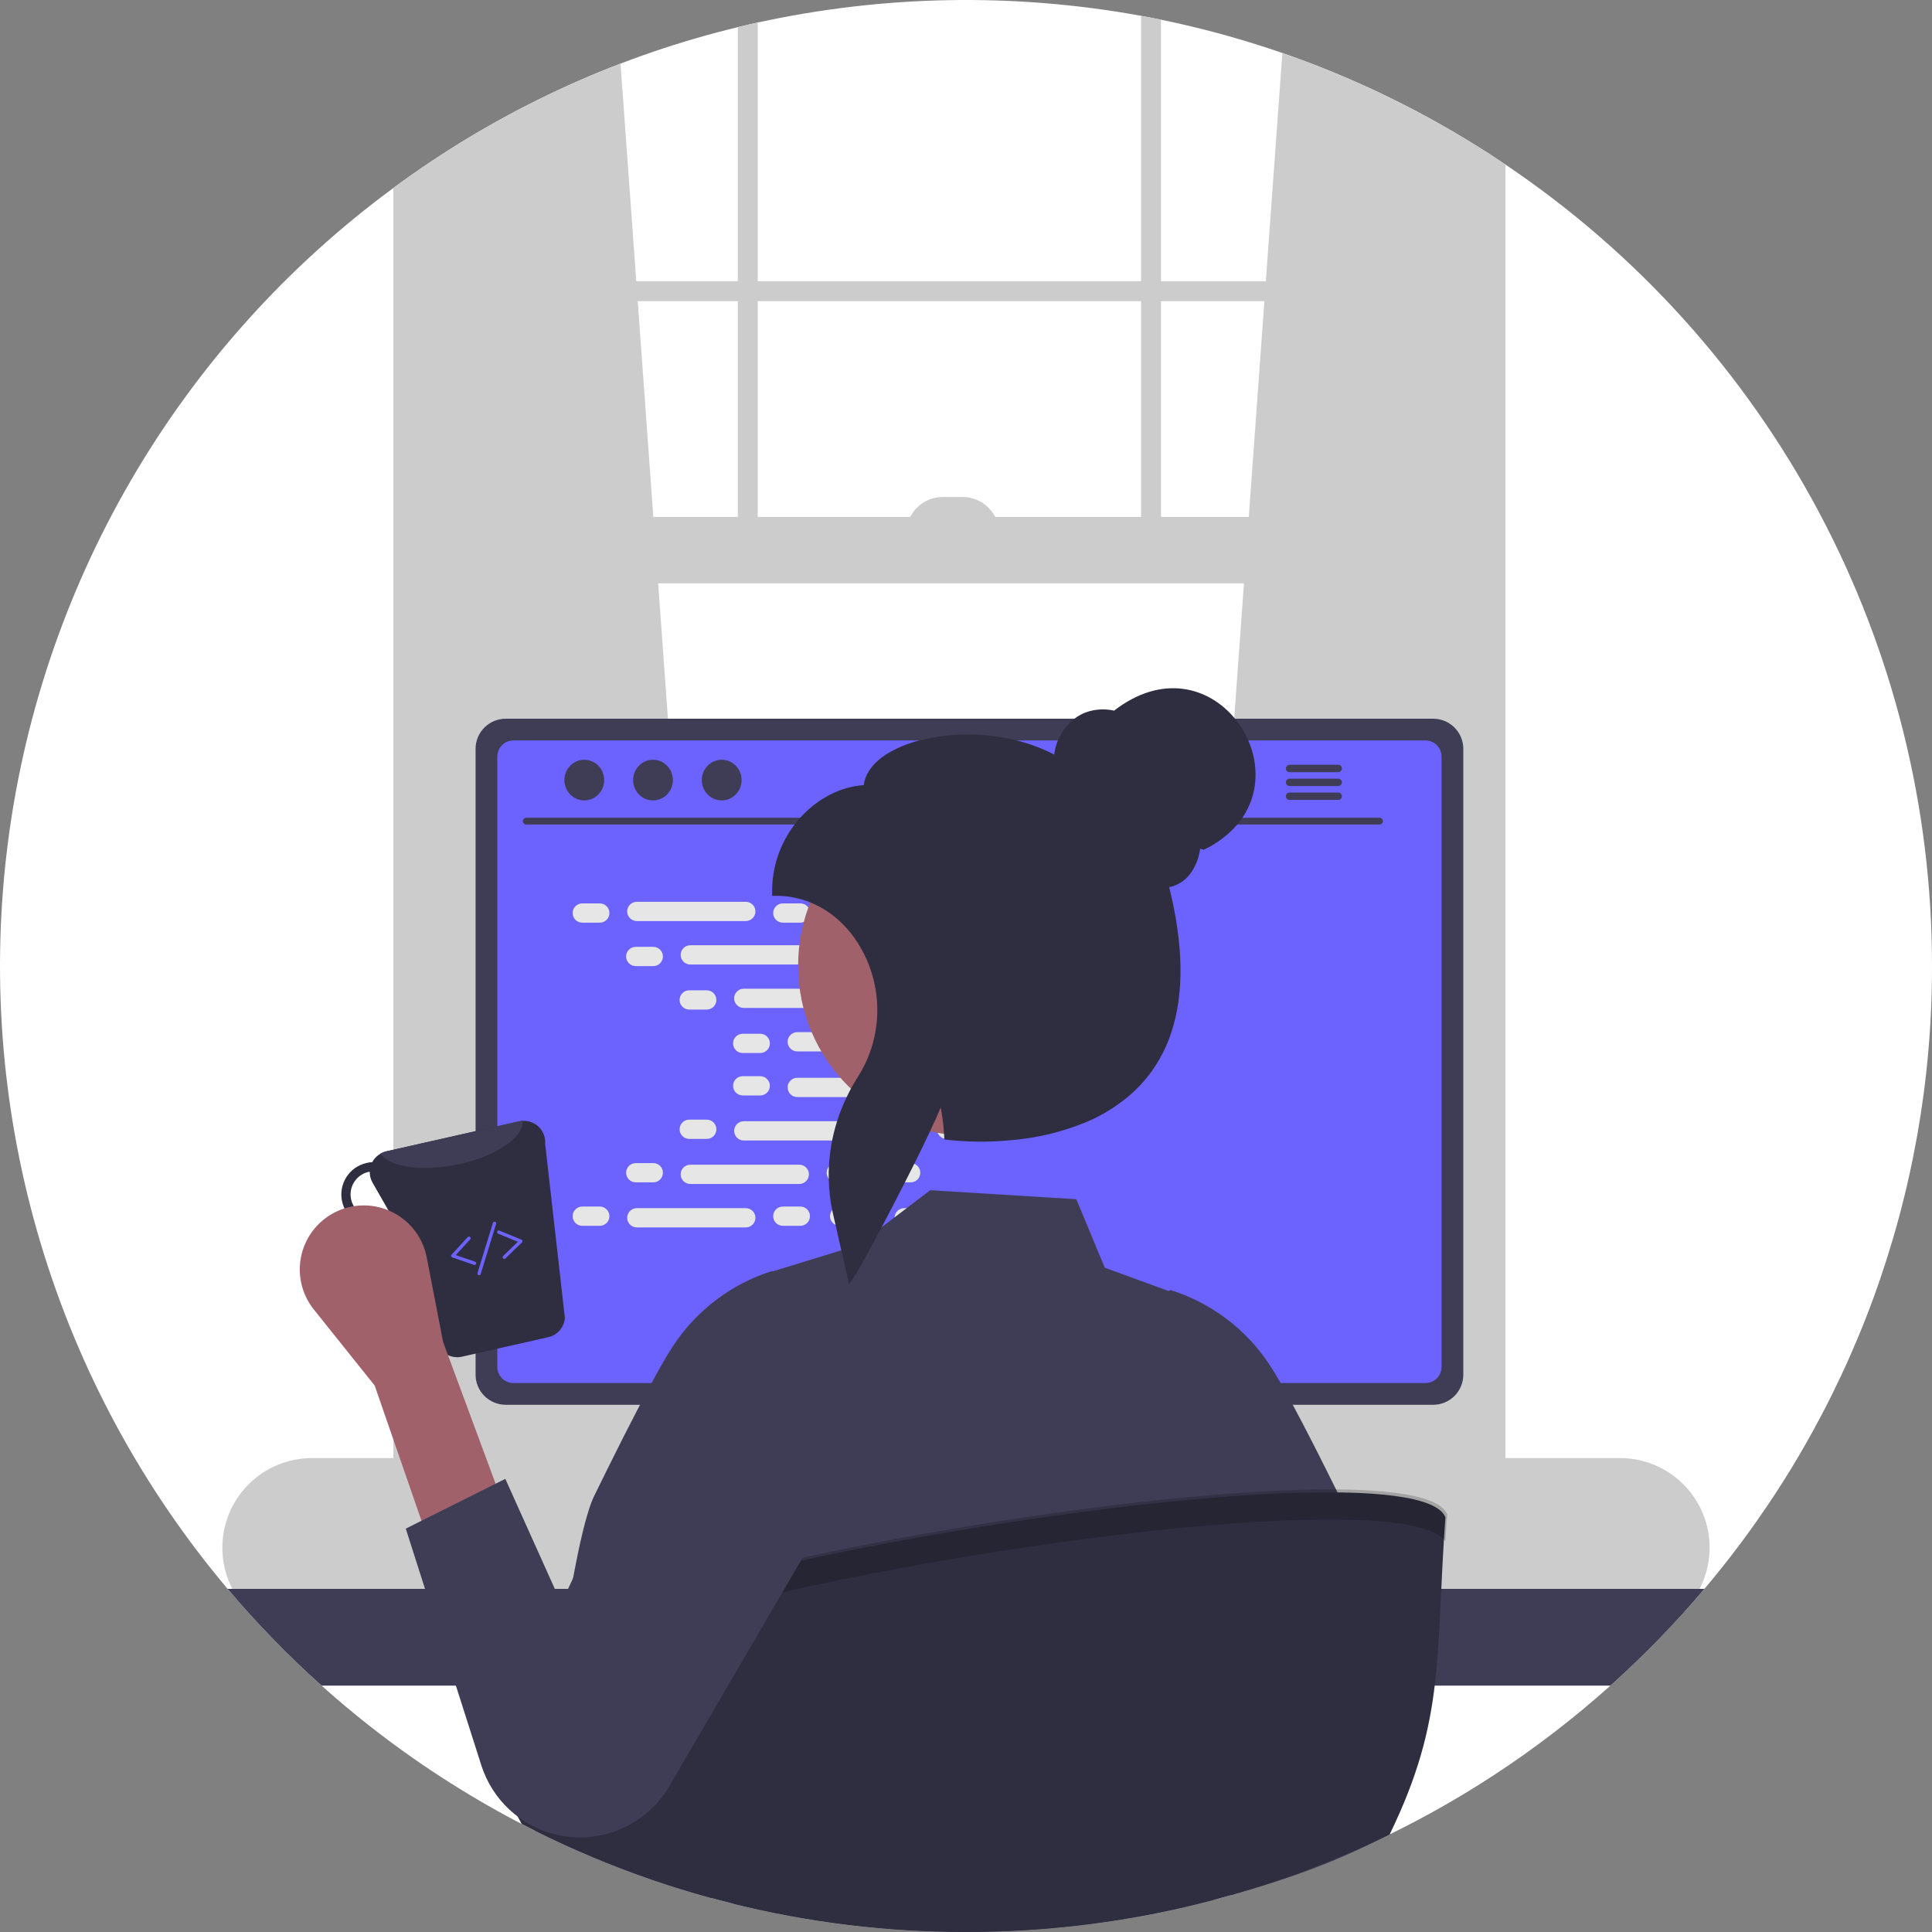 <svg width="363" height="363" viewBox="0 0 363 363" fill="none" xmlns="http://www.w3.org/2000/svg">
<rect x="0" y="0" width="363" height="363" fill="#808080" stroke="none"/>
<g clip-path="url(#clip0_11_164)">
<path d="M363 181.5C363.063 224.344 347.908 265.817 320.238 298.527C319.233 299.72 318.209 300.894 317.167 302.062C304.898 315.86 290.607 327.716 274.781 337.226C271.151 339.405 267.441 341.459 263.652 343.387C263.269 343.581 262.88 343.776 262.497 343.964C262.038 344.197 261.574 344.423 261.109 344.649C251.52 349.342 241.533 353.171 231.265 356.092C230.197 356.393 229.128 356.686 228.056 356.971C214.548 360.545 200.673 362.545 186.706 362.931C185.978 362.95 185.262 362.962 184.571 362.975C184.326 362.981 184.088 362.987 183.849 362.987C183.064 362.994 182.285 363 181.5 363C166.782 363.011 152.116 361.233 137.827 357.706C136.395 357.354 134.969 356.983 133.55 356.594C126.074 354.553 118.738 352.029 111.588 349.039C107.82 347.469 104.119 345.775 100.484 343.958C99.662 343.544 98.839 343.129 98.029 342.702C97.683 342.533 97.344 342.35 97.005 342.175C77.636 331.951 60.266 318.323 45.727 301.943C44.722 300.819 43.736 299.676 42.762 298.527C26.743 279.533 14.794 257.454 7.654 233.655C0.515 209.856 -1.662 184.844 1.258 160.17C4.177 135.495 12.132 111.683 24.628 90.207C37.124 68.732 53.897 50.05 73.906 35.32C74.936 34.56 75.972 33.807 77.021 33.072C77.229 32.928 77.436 32.783 77.643 32.639C96.072 19.73 116.756 10.389 138.625 5.1C139.868 4.792 141.112 4.503 142.368 4.233C166.055 -0.949 190.535 -1.378 214.39 2.971C215.64 3.203 216.889 3.442 218.133 3.699C239.806 8.145 260.478 16.539 279.114 28.462C279.529 28.726 279.943 28.99 280.358 29.266C281.193 29.806 282.028 30.359 282.851 30.918C307.539 47.516 327.764 69.933 341.742 96.194C355.719 122.455 363.02 151.751 363 181.5Z" fill="white"/>
<path d="M135.654 275.396L77.643 280.546L77.021 280.603V33.072C77.228 32.928 77.436 32.783 77.643 32.639C89.733 24.182 102.811 17.235 116.587 11.951L119.551 52.836L119.821 56.579L122.754 97.124L123.659 109.597L135.547 273.952L135.654 275.396Z" fill="#CCCCCC"/>
<path d="M279.114 28.462C279.529 28.726 279.943 28.99 280.358 29.266V280.603L279.114 280.49L221.731 275.396L221.838 273.952L233.727 109.597L234.631 97.124L237.564 56.579L237.834 52.836L240.943 9.961C254.349 14.607 267.161 20.817 279.114 28.462Z" fill="#CCCCCC"/>
<path d="M279.114 28.462V284.032C279.114 288.937 275.736 292.925 271.578 292.925H85.18C81.738 292.925 78.818 290.186 77.932 286.45C77.739 285.658 77.642 284.846 77.643 284.032V32.639C77.436 32.783 77.229 32.928 77.021 33.072C75.973 33.807 74.936 34.56 73.906 35.32V284.032C73.851 287.757 75.242 291.359 77.788 294.08C79.122 295.479 80.811 296.49 82.674 297.007C83.49 297.229 84.333 297.341 85.18 297.34H271.578C272.427 297.341 273.271 297.229 274.09 297.007C279.102 295.657 282.851 290.356 282.851 284.032V30.918C282.029 30.359 281.193 29.806 280.358 29.266C279.943 28.99 279.529 28.726 279.114 28.462Z" fill="#CCCCCC"/>
<path d="M280.984 52.839H75.775V56.581H280.984V52.839Z" fill="#CCCCCC"/>
<path d="M138.625 5.1C139.868 4.792 141.112 4.503 142.368 4.233V105.854H138.625V5.1Z" fill="#CCCCCC"/>
<path d="M214.39 2.971C215.64 3.203 216.889 3.442 218.133 3.699V105.854H214.39V2.971Z" fill="#CCCCCC"/>
<path d="M304.374 273.952H58.62C54.153 273.952 49.869 275.727 46.71 278.885C43.551 282.044 41.776 286.328 41.776 290.796C41.776 295.263 43.551 299.547 46.71 302.706C49.869 305.865 54.153 307.639 58.62 307.639H304.374C306.766 307.64 309.13 307.13 311.309 306.143C313.488 305.156 315.432 303.716 317.01 301.918C317.724 301.105 318.359 300.226 318.906 299.293C319.33 298.577 319.697 297.83 320.005 297.057C321.031 294.502 321.415 291.734 321.122 288.996C320.829 286.258 319.869 283.633 318.326 281.353C316.783 279.072 314.704 277.205 312.272 275.914C309.839 274.624 307.127 273.95 304.374 273.952Z" fill="#CCCCCC"/>
<path d="M280.984 97.124H77.022V109.599H280.984V97.124Z" fill="#CCCCCC"/>
<path d="M177.132 93.381H180.875C181.776 93.381 182.668 93.559 183.5 93.904C184.333 94.249 185.089 94.754 185.726 95.391C186.363 96.028 186.869 96.784 187.213 97.617C187.558 98.449 187.736 99.341 187.736 100.242H170.271C170.271 98.423 170.994 96.678 172.281 95.391C173.567 94.104 175.312 93.381 177.132 93.381H177.132Z" fill="#CCCCCC"/>
<path d="M320.238 298.527C314.782 304.991 308.881 311.067 302.578 316.708H60.423C54.119 311.067 48.218 304.991 42.763 298.527H320.238Z" fill="#3F3D56"/>
<path d="M201.773 235.554H161.001C160.781 235.552 160.563 235.586 160.354 235.655C159.912 235.792 159.525 236.067 159.25 236.44C158.975 236.813 158.827 237.264 158.828 237.727V302.138H203.952V237.727C203.952 237.442 203.895 237.159 203.785 236.895C203.676 236.631 203.515 236.391 203.313 236.189C203.11 235.987 202.87 235.827 202.606 235.718C202.342 235.61 202.058 235.554 201.773 235.554ZM186.342 267.333C186.343 268.377 185.999 269.393 185.362 270.222C184.755 271.025 183.91 271.618 182.948 271.917C181.985 272.215 180.953 272.204 179.998 271.885C179.042 271.566 178.21 270.955 177.62 270.138C177.03 269.322 176.711 268.34 176.708 267.333V259.859C176.72 258.589 177.233 257.375 178.135 256.482C179.037 255.588 180.255 255.087 181.525 255.087C182.795 255.087 184.013 255.588 184.915 256.482C185.818 257.375 186.33 258.589 186.342 259.859V267.333Z" fill="#2F2E41"/>
<path d="M158.69 300.078V306.289C158.69 306.611 158.817 306.92 159.045 307.148C159.272 307.377 159.58 307.506 159.902 307.507H202.878C203.2 307.505 203.507 307.375 203.734 307.147C203.961 306.919 204.089 306.611 204.09 306.289V300.078H158.69Z" fill="#3F3D56"/>
<path d="M269.286 135.039H95.008C93.511 135.04 92.075 135.636 91.016 136.694C89.956 137.752 89.359 139.187 89.356 140.684V258.289C89.357 259.788 89.953 261.225 91.013 262.284C92.072 263.344 93.509 263.94 95.008 263.941H269.286C270.784 263.94 272.221 263.344 273.281 262.284C274.341 261.225 274.937 259.788 274.938 258.289V140.684C274.934 139.187 274.337 137.752 273.278 136.694C272.219 135.636 270.783 135.04 269.286 135.039Z" fill="#3F3D56"/>
<path d="M267.829 139.121H96.459C95.657 139.122 94.889 139.442 94.323 140.01C93.756 140.577 93.438 141.346 93.438 142.148V256.838C93.439 257.639 93.758 258.406 94.324 258.973C94.891 259.539 95.658 259.858 96.459 259.859H267.829C268.629 259.858 269.397 259.539 269.963 258.973C270.529 258.406 270.848 257.639 270.85 256.838V142.148C270.849 141.346 270.531 140.577 269.965 140.01C269.399 139.442 268.63 139.122 267.829 139.121Z" fill="#6C63FF"/>
<path d="M236.289 307.407L234.707 299.889C234.641 299.583 234.5 299.298 234.296 299.06C234.092 298.822 233.831 298.638 233.538 298.527C233.326 298.443 233.101 298.401 232.873 298.401H134.078C133.85 298.401 133.624 298.443 133.412 298.527C133.119 298.638 132.859 298.822 132.655 299.06C132.451 299.298 132.309 299.583 132.244 299.889L130.661 307.407C130.604 307.68 130.608 307.962 130.674 308.233C130.74 308.504 130.865 308.757 131.04 308.974C131.216 309.19 131.438 309.365 131.689 309.485C131.941 309.605 132.216 309.668 132.495 309.668H234.449C234.729 309.669 235.005 309.607 235.258 309.487C235.51 309.366 235.732 309.189 235.906 308.971C236.082 308.755 236.208 308.503 236.274 308.232C236.34 307.962 236.346 307.68 236.289 307.407Z" fill="#2F2E41"/>
<path d="M137.635 299.755H135.108C134.939 299.755 134.802 299.892 134.802 300.062V301.332C134.802 301.502 134.939 301.639 135.108 301.639H137.635C137.805 301.639 137.942 301.502 137.942 301.332V300.062C137.942 299.892 137.805 299.755 137.635 299.755Z" fill="#3F3D56"/>
<path d="M143.916 299.755H141.389C141.219 299.755 141.082 299.892 141.082 300.062V301.332C141.082 301.502 141.219 301.639 141.389 301.639H143.916C144.085 301.639 144.222 301.502 144.222 301.332V300.062C144.222 299.892 144.085 299.755 143.916 299.755Z" fill="#3F3D56"/>
<path d="M150.196 299.755H147.669C147.5 299.755 147.362 299.892 147.362 300.062V301.332C147.362 301.502 147.5 301.639 147.669 301.639H150.196C150.365 301.639 150.502 301.502 150.502 301.332V300.062C150.502 299.892 150.365 299.755 150.196 299.755Z" fill="#3F3D56"/>
<path d="M156.476 299.755H153.949C153.78 299.755 153.643 299.892 153.643 300.062V301.332C153.643 301.502 153.78 301.639 153.949 301.639H156.476C156.645 301.639 156.783 301.502 156.783 301.332V300.062C156.783 299.892 156.645 299.755 156.476 299.755Z" fill="#3F3D56"/>
<path d="M162.756 299.755H160.229C160.06 299.755 159.923 299.892 159.923 300.062V301.332C159.923 301.502 160.06 301.639 160.229 301.639H162.756C162.926 301.639 163.063 301.502 163.063 301.332V300.062C163.063 299.892 162.926 299.755 162.756 299.755Z" fill="#3F3D56"/>
<path d="M169.037 299.755H166.51C166.34 299.755 166.203 299.892 166.203 300.062V301.332C166.203 301.502 166.34 301.639 166.51 301.639H169.037C169.206 301.639 169.343 301.502 169.343 301.332V300.062C169.343 299.892 169.206 299.755 169.037 299.755Z" fill="#3F3D56"/>
<path d="M175.317 299.755H172.79C172.621 299.755 172.483 299.892 172.483 300.062V301.332C172.483 301.502 172.621 301.639 172.79 301.639H175.317C175.486 301.639 175.624 301.502 175.624 301.332V300.062C175.624 299.892 175.486 299.755 175.317 299.755Z" fill="#3F3D56"/>
<path d="M181.597 299.755H179.07C178.901 299.755 178.764 299.892 178.764 300.062V301.332C178.764 301.502 178.901 301.639 179.07 301.639H181.597C181.767 301.639 181.904 301.502 181.904 301.332V300.062C181.904 299.892 181.767 299.755 181.597 299.755Z" fill="#3F3D56"/>
<path d="M187.877 299.755H185.351C185.181 299.755 185.044 299.892 185.044 300.062V301.332C185.044 301.502 185.181 301.639 185.351 301.639H187.877C188.047 301.639 188.184 301.502 188.184 301.332V300.062C188.184 299.892 188.047 299.755 187.877 299.755Z" fill="#3F3D56"/>
<path d="M194.158 299.755H191.631C191.461 299.755 191.324 299.892 191.324 300.062V301.332C191.324 301.502 191.461 301.639 191.631 301.639H194.158C194.327 301.639 194.464 301.502 194.464 301.332V300.062C194.464 299.892 194.327 299.755 194.158 299.755Z" fill="#3F3D56"/>
<path d="M200.438 299.755H197.911C197.742 299.755 197.604 299.892 197.604 300.062V301.332C197.604 301.502 197.742 301.639 197.911 301.639H200.438C200.607 301.639 200.745 301.502 200.745 301.332V300.062C200.745 299.892 200.607 299.755 200.438 299.755Z" fill="#3F3D56"/>
<path d="M206.718 299.755H204.191C204.022 299.755 203.885 299.892 203.885 300.062V301.332C203.885 301.502 204.022 301.639 204.191 301.639H206.718C206.888 301.639 207.025 301.502 207.025 301.332V300.062C207.025 299.892 206.888 299.755 206.718 299.755Z" fill="#3F3D56"/>
<path d="M212.999 299.755H210.472C210.302 299.755 210.165 299.892 210.165 300.062V301.332C210.165 301.502 210.302 301.639 210.472 301.639H212.999C213.168 301.639 213.305 301.502 213.305 301.332V300.062C213.305 299.892 213.168 299.755 212.999 299.755Z" fill="#3F3D56"/>
<path d="M219.279 299.755H216.752C216.583 299.755 216.445 299.892 216.445 300.062V301.332C216.445 301.502 216.583 301.639 216.752 301.639H219.279C219.448 301.639 219.585 301.502 219.585 301.332V300.062C219.585 299.892 219.448 299.755 219.279 299.755Z" fill="#3F3D56"/>
<path d="M225.559 299.755H223.032C222.863 299.755 222.726 299.892 222.726 300.062V301.332C222.726 301.502 222.863 301.639 223.032 301.639H225.559C225.728 301.639 225.866 301.502 225.866 301.332V300.062C225.866 299.892 225.728 299.755 225.559 299.755Z" fill="#3F3D56"/>
<path d="M231.839 299.755H229.312C229.143 299.755 229.006 299.892 229.006 300.062V301.332C229.006 301.502 229.143 301.639 229.312 301.639H231.839C232.009 301.639 232.146 301.502 232.146 301.332V300.062C232.146 299.892 232.009 299.755 231.839 299.755Z" fill="#3F3D56"/>
<path d="M137.561 302.895H135.034C134.865 302.895 134.728 303.032 134.728 303.202V304.473C134.728 304.642 134.865 304.779 135.034 304.779H137.561C137.73 304.779 137.868 304.642 137.868 304.473V303.202C137.868 303.032 137.73 302.895 137.561 302.895Z" fill="#3F3D56"/>
<path d="M143.841 302.895H141.314C141.145 302.895 141.008 303.032 141.008 303.202V304.473C141.008 304.642 141.145 304.779 141.314 304.779H143.841C144.011 304.779 144.148 304.642 144.148 304.473V303.202C144.148 303.032 144.011 302.895 143.841 302.895Z" fill="#3F3D56"/>
<path d="M150.122 302.895H147.595C147.425 302.895 147.288 303.032 147.288 303.202V304.473C147.288 304.642 147.425 304.779 147.595 304.779H150.122C150.291 304.779 150.428 304.642 150.428 304.473V303.202C150.428 303.032 150.291 302.895 150.122 302.895Z" fill="#3F3D56"/>
<path d="M156.402 302.895H153.875C153.706 302.895 153.568 303.032 153.568 303.202V304.473C153.568 304.642 153.706 304.779 153.875 304.779H156.402C156.571 304.779 156.708 304.642 156.708 304.473V303.202C156.708 303.032 156.571 302.895 156.402 302.895Z" fill="#3F3D56"/>
<path d="M162.682 302.895H160.155C159.986 302.895 159.849 303.032 159.849 303.202V304.473C159.849 304.642 159.986 304.779 160.155 304.779H162.682C162.852 304.779 162.989 304.642 162.989 304.473V303.202C162.989 303.032 162.852 302.895 162.682 302.895Z" fill="#3F3D56"/>
<path d="M168.962 302.895H166.436C166.266 302.895 166.129 303.032 166.129 303.202V304.473C166.129 304.642 166.266 304.779 166.436 304.779H168.962C169.132 304.779 169.269 304.642 169.269 304.473V303.202C169.269 303.032 169.132 302.895 168.962 302.895Z" fill="#3F3D56"/>
<path d="M175.243 302.895H172.716C172.546 302.895 172.409 303.032 172.409 303.202V304.473C172.409 304.642 172.546 304.779 172.716 304.779H175.243C175.412 304.779 175.549 304.642 175.549 304.473V303.202C175.549 303.032 175.412 302.895 175.243 302.895Z" fill="#3F3D56"/>
<path d="M181.523 302.895H178.996C178.827 302.895 178.689 303.032 178.689 303.202V304.473C178.689 304.642 178.827 304.779 178.996 304.779H181.523C181.692 304.779 181.83 304.642 181.83 304.473V303.202C181.83 303.032 181.692 302.895 181.523 302.895Z" fill="#3F3D56"/>
<path d="M187.803 302.895H185.276C185.107 302.895 184.97 303.032 184.97 303.202V304.473C184.97 304.642 185.107 304.779 185.276 304.779H187.803C187.973 304.779 188.11 304.642 188.11 304.473V303.202C188.11 303.032 187.973 302.895 187.803 302.895Z" fill="#3F3D56"/>
<path d="M194.084 302.895H191.557C191.387 302.895 191.25 303.032 191.25 303.202V304.473C191.25 304.642 191.387 304.779 191.557 304.779H194.084C194.253 304.779 194.39 304.642 194.39 304.473V303.202C194.39 303.032 194.253 302.895 194.084 302.895Z" fill="#3F3D56"/>
<path d="M200.364 302.895H197.837C197.668 302.895 197.53 303.032 197.53 303.202V304.473C197.53 304.642 197.668 304.779 197.837 304.779H200.364C200.533 304.779 200.67 304.642 200.67 304.473V303.202C200.67 303.032 200.533 302.895 200.364 302.895Z" fill="#3F3D56"/>
<path d="M206.644 302.895H204.117C203.948 302.895 203.811 303.032 203.811 303.202V304.473C203.811 304.642 203.948 304.779 204.117 304.779H206.644C206.813 304.779 206.951 304.642 206.951 304.473V303.202C206.951 303.032 206.813 302.895 206.644 302.895Z" fill="#3F3D56"/>
<path d="M212.924 302.895H210.397C210.228 302.895 210.091 303.032 210.091 303.202V304.473C210.091 304.642 210.228 304.779 210.397 304.779H212.924C213.094 304.779 213.231 304.642 213.231 304.473V303.202C213.231 303.032 213.094 302.895 212.924 302.895Z" fill="#3F3D56"/>
<path d="M219.205 302.895H216.678C216.508 302.895 216.371 303.032 216.371 303.202V304.473C216.371 304.642 216.508 304.779 216.678 304.779H219.205C219.374 304.779 219.511 304.642 219.511 304.473V303.202C219.511 303.032 219.374 302.895 219.205 302.895Z" fill="#3F3D56"/>
<path d="M225.485 302.895H222.958C222.789 302.895 222.651 303.032 222.651 303.202V304.473C222.651 304.642 222.789 304.779 222.958 304.779H225.485C225.654 304.779 225.792 304.642 225.792 304.473V303.202C225.792 303.032 225.654 302.895 225.485 302.895Z" fill="#3F3D56"/>
<path d="M231.765 302.895H229.238C229.069 302.895 228.932 303.032 228.932 303.202V304.473C228.932 304.642 229.069 304.779 229.238 304.779H231.765C231.935 304.779 232.072 304.642 232.072 304.473V303.202C232.072 303.032 231.935 302.895 231.765 302.895Z" fill="#3F3D56"/>
<path d="M189.687 306.663H165.179C165.01 306.663 164.873 306.801 164.873 306.97V308.241C164.873 308.41 165.01 308.547 165.179 308.547H189.687C189.857 308.547 189.994 308.41 189.994 308.241V306.97C189.994 306.801 189.857 306.663 189.687 306.663Z" fill="#3F3D56"/>
<path d="M259.217 154.92H98.867C98.701 154.916 98.542 154.847 98.425 154.728C98.309 154.609 98.243 154.449 98.243 154.282C98.243 154.115 98.309 153.955 98.425 153.836C98.542 153.717 98.701 153.648 98.867 153.644H259.217C259.384 153.648 259.543 153.717 259.659 153.836C259.776 153.955 259.841 154.115 259.841 154.282C259.841 154.449 259.776 154.609 259.659 154.728C259.543 154.847 259.384 154.916 259.217 154.92Z" fill="#3F3D56"/>
<path d="M109.782 150.389C111.846 150.389 113.519 148.678 113.519 146.568C113.519 144.458 111.846 142.748 109.782 142.748C107.719 142.748 106.045 144.458 106.045 146.568C106.045 148.678 107.719 150.389 109.782 150.389Z" fill="#3F3D56"/>
<path d="M122.692 150.389C124.756 150.389 126.429 148.678 126.429 146.568C126.429 144.458 124.756 142.748 122.692 142.748C120.628 142.748 118.955 144.458 118.955 146.568C118.955 148.678 120.628 150.389 122.692 150.389Z" fill="#3F3D56"/>
<path d="M135.602 150.389C137.666 150.389 139.339 148.678 139.339 146.568C139.339 144.458 137.666 142.748 135.602 142.748C133.538 142.748 131.865 144.458 131.865 146.568C131.865 148.678 133.538 150.389 135.602 150.389Z" fill="#3F3D56"/>
<path d="M251.443 143.693H242.274C242.093 143.697 241.921 143.772 241.794 143.902C241.667 144.031 241.596 144.205 241.596 144.387C241.596 144.568 241.667 144.742 241.794 144.872C241.921 145.001 242.093 145.076 242.274 145.081H251.443C251.626 145.078 251.8 145.004 251.928 144.874C252.056 144.744 252.128 144.569 252.128 144.387C252.128 144.204 252.056 144.029 251.928 143.899C251.8 143.77 251.626 143.695 251.443 143.693Z" fill="#3F3D56"/>
<path d="M251.443 146.299H242.274C242.093 146.303 241.92 146.378 241.793 146.508C241.666 146.637 241.595 146.812 241.595 146.993C241.595 147.174 241.666 147.349 241.793 147.478C241.92 147.608 242.093 147.683 242.274 147.687H251.443C251.626 147.685 251.8 147.611 251.929 147.481C252.057 147.351 252.129 147.176 252.129 146.993C252.129 146.81 252.057 146.635 251.929 146.505C251.8 146.375 251.626 146.301 251.443 146.299Z" fill="#3F3D56"/>
<path d="M251.443 148.905H242.274C242.093 148.91 241.921 148.985 241.794 149.114C241.667 149.244 241.596 149.418 241.596 149.599C241.596 149.781 241.667 149.955 241.794 150.084C241.921 150.214 242.093 150.289 242.274 150.293H251.443C251.626 150.291 251.8 150.216 251.928 150.087C252.056 149.957 252.128 149.782 252.128 149.599C252.128 149.417 252.056 149.242 251.928 149.112C251.8 148.982 251.626 148.908 251.443 148.905Z" fill="#3F3D56"/>
<path d="M112.694 169.739H109.399C108.4 169.739 107.59 170.549 107.59 171.548C107.59 172.547 108.4 173.356 109.399 173.356H112.694C113.692 173.356 114.502 172.547 114.502 171.548C114.502 170.549 113.692 169.739 112.694 169.739Z" fill="#E6E6E6"/>
<path d="M150.375 169.739H147.08C146.082 169.739 145.272 170.549 145.272 171.548C145.272 172.547 146.082 173.356 147.08 173.356H150.375C151.374 173.356 152.184 172.547 152.184 171.548C152.184 170.549 151.374 169.739 150.375 169.739Z" fill="#E6E6E6"/>
<path d="M161.052 169.739H157.757C156.758 169.739 155.948 170.549 155.948 171.548C155.948 172.547 156.758 173.356 157.757 173.356H161.052C162.051 173.356 162.86 172.547 162.86 171.548C162.86 170.549 162.051 169.739 161.052 169.739Z" fill="#E6E6E6"/>
<path d="M140.126 169.438H119.648C118.649 169.438 117.84 170.247 117.84 171.246C117.84 172.245 118.649 173.055 119.648 173.055H140.126C141.125 173.055 141.934 172.245 141.934 171.246C141.934 170.247 141.125 169.438 140.126 169.438Z" fill="#E6E6E6"/>
<path d="M190.368 169.438H169.89C168.892 169.438 168.082 170.247 168.082 171.246C168.082 172.245 168.892 173.055 169.89 173.055H190.368C191.367 173.055 192.177 172.245 192.177 171.246C192.177 170.247 191.367 169.438 190.368 169.438Z" fill="#E6E6E6"/>
<path d="M122.742 177.903H119.447C118.448 177.903 117.638 178.713 117.638 179.712C117.638 180.711 118.448 181.521 119.447 181.521H122.742C123.741 181.521 124.551 180.711 124.551 179.712C124.551 178.713 123.741 177.903 122.742 177.903Z" fill="#E6E6E6"/>
<path d="M160.424 177.903H157.129C156.13 177.903 155.32 178.713 155.32 179.712C155.32 180.711 156.13 181.521 157.129 181.521H160.424C161.422 181.521 162.232 180.711 162.232 179.712C162.232 178.713 161.422 177.903 160.424 177.903Z" fill="#E6E6E6"/>
<path d="M171.1 177.903H167.805C166.806 177.903 165.997 178.713 165.997 179.712C165.997 180.711 166.806 181.521 167.805 181.521H171.1C172.099 181.521 172.909 180.711 172.909 179.712C172.909 178.713 172.099 177.903 171.1 177.903Z" fill="#E6E6E6"/>
<path d="M150.174 177.602H129.697C128.698 177.602 127.888 178.412 127.888 179.411C127.888 180.41 128.698 181.219 129.697 181.219H150.174C151.173 181.219 151.983 180.41 151.983 179.411C151.983 178.412 151.173 177.602 150.174 177.602Z" fill="#E6E6E6"/>
<path d="M200.416 177.602H179.939C178.94 177.602 178.13 178.412 178.13 179.411C178.13 180.41 178.94 181.219 179.939 181.219H200.416C201.415 181.219 202.225 180.41 202.225 179.411C202.225 178.412 201.415 177.602 200.416 177.602Z" fill="#E6E6E6"/>
<path d="M132.79 186.068H129.496C128.497 186.068 127.687 186.878 127.687 187.876C127.687 188.875 128.497 189.685 129.496 189.685H132.79C133.789 189.685 134.599 188.875 134.599 187.876C134.599 186.878 133.789 186.068 132.79 186.068Z" fill="#E6E6E6"/>
<path d="M170.472 186.068H167.177C166.178 186.068 165.369 186.878 165.369 187.876C165.369 188.875 166.178 189.685 167.177 189.685H170.472C171.471 189.685 172.281 188.875 172.281 187.876C172.281 186.878 171.471 186.068 170.472 186.068Z" fill="#E6E6E6"/>
<path d="M181.148 186.068H177.854C176.855 186.068 176.045 186.878 176.045 187.876C176.045 188.875 176.855 189.685 177.854 189.685H181.148C182.147 189.685 182.957 188.875 182.957 187.876C182.957 186.878 182.147 186.068 181.148 186.068Z" fill="#E6E6E6"/>
<path d="M160.223 185.766H139.745C138.746 185.766 137.937 186.576 137.937 187.575C137.937 188.574 138.746 189.384 139.745 189.384H160.223C161.221 189.384 162.031 188.574 162.031 187.575C162.031 186.576 161.221 185.766 160.223 185.766Z" fill="#E6E6E6"/>
<path d="M210.465 185.766H189.987C188.988 185.766 188.179 186.576 188.179 187.575C188.179 188.574 188.988 189.384 189.987 189.384H210.465C211.464 189.384 212.273 188.574 212.273 187.575C212.273 186.576 211.464 185.766 210.465 185.766Z" fill="#E6E6E6"/>
<path d="M142.839 194.232H139.544C138.545 194.232 137.735 195.042 137.735 196.041C137.735 197.04 138.545 197.85 139.544 197.85H142.839C143.838 197.85 144.647 197.04 144.647 196.041C144.647 195.042 143.838 194.232 142.839 194.232Z" fill="#E6E6E6"/>
<path d="M180.52 194.232H177.226C176.227 194.232 175.417 195.042 175.417 196.041C175.417 197.04 176.227 197.85 177.226 197.85H180.52C181.519 197.85 182.329 197.04 182.329 196.041C182.329 195.042 181.519 194.232 180.52 194.232Z" fill="#E6E6E6"/>
<path d="M191.197 194.232H187.902C186.903 194.232 186.094 195.042 186.094 196.041C186.094 197.04 186.903 197.85 187.902 197.85H191.197C192.196 197.85 193.006 197.04 193.006 196.041C193.006 195.042 192.196 194.232 191.197 194.232Z" fill="#E6E6E6"/>
<path d="M170.271 193.931H149.794C148.795 193.931 147.985 194.74 147.985 195.739C147.985 196.738 148.795 197.548 149.794 197.548H170.271C171.27 197.548 172.08 196.738 172.08 195.739C172.08 194.74 171.27 193.931 170.271 193.931Z" fill="#E6E6E6"/>
<path d="M150.375 226.697H147.08C146.082 226.697 145.272 227.507 145.272 228.506C145.272 229.505 146.082 230.315 147.08 230.315H150.375C151.374 230.315 152.184 229.505 152.184 228.506C152.184 227.507 151.374 226.697 150.375 226.697Z" fill="#E6E6E6"/>
<path d="M161.052 226.697H157.757C156.758 226.697 155.948 227.507 155.948 228.506C155.948 229.505 156.758 230.315 157.757 230.315H161.052C162.051 230.315 162.86 229.505 162.86 228.506C162.86 227.507 162.051 226.697 161.052 226.697Z" fill="#E6E6E6"/>
<path d="M190.368 226.999H169.89C168.892 226.999 168.082 227.808 168.082 228.807C168.082 229.806 168.892 230.616 169.89 230.616H190.368C191.367 230.616 192.177 229.806 192.177 228.807C192.177 227.808 191.367 226.999 190.368 226.999Z" fill="#E6E6E6"/>
<path d="M112.694 226.697H109.399C108.4 226.697 107.59 227.507 107.59 228.506C107.59 229.505 108.4 230.315 109.399 230.315H112.694C113.692 230.315 114.502 229.505 114.502 228.506C114.502 227.507 113.692 226.697 112.694 226.697Z" fill="#E6E6E6"/>
<path d="M140.126 226.999H119.648C118.649 226.999 117.84 227.808 117.84 228.807C117.84 229.806 118.649 230.616 119.648 230.616H140.126C141.125 230.616 141.934 229.806 141.934 228.807C141.934 227.808 141.125 226.999 140.126 226.999Z" fill="#E6E6E6"/>
<path d="M122.742 218.533H119.447C118.448 218.533 117.638 219.343 117.638 220.341C117.638 221.34 118.448 222.15 119.447 222.15H122.742C123.741 222.15 124.551 221.34 124.551 220.341C124.551 219.343 123.741 218.533 122.742 218.533Z" fill="#E6E6E6"/>
<path d="M160.424 218.533H157.129C156.13 218.533 155.32 219.343 155.32 220.341C155.32 221.34 156.13 222.15 157.129 222.15H160.424C161.422 222.15 162.232 221.34 162.232 220.341C162.232 219.343 161.422 218.533 160.424 218.533Z" fill="#E6E6E6"/>
<path d="M171.1 218.533H167.805C166.806 218.533 165.997 219.343 165.997 220.341C165.997 221.34 166.806 222.15 167.805 222.15H171.1C172.099 222.15 172.909 221.34 172.909 220.341C172.909 219.343 172.099 218.533 171.1 218.533Z" fill="#E6E6E6"/>
<path d="M150.174 218.834H129.697C128.698 218.834 127.888 219.644 127.888 220.643C127.888 221.642 128.698 222.452 129.697 222.452H150.174C151.173 222.452 151.983 221.642 151.983 220.643C151.983 219.644 151.173 218.834 150.174 218.834Z" fill="#E6E6E6"/>
<path d="M132.79 210.368H129.496C128.497 210.368 127.687 211.178 127.687 212.177C127.687 213.176 128.497 213.986 129.496 213.986H132.79C133.789 213.986 134.599 213.176 134.599 212.177C134.599 211.178 133.789 210.368 132.79 210.368Z" fill="#E6E6E6"/>
<path d="M170.472 210.368H167.177C166.178 210.368 165.369 211.178 165.369 212.177C165.369 213.176 166.178 213.986 167.177 213.986H170.472C171.471 213.986 172.281 213.176 172.281 212.177C172.281 211.178 171.471 210.368 170.472 210.368Z" fill="#E6E6E6"/>
<path d="M181.148 210.368H177.854C176.855 210.368 176.045 211.178 176.045 212.177C176.045 213.176 176.855 213.986 177.854 213.986H181.148C182.147 213.986 182.957 213.176 182.957 212.177C182.957 211.178 182.147 210.368 181.148 210.368Z" fill="#E6E6E6"/>
<path d="M160.223 210.67H139.745C138.746 210.67 137.937 211.48 137.937 212.479C137.937 213.478 138.746 214.287 139.745 214.287H160.223C161.221 214.287 162.031 213.478 162.031 212.479C162.031 211.48 161.221 210.67 160.223 210.67Z" fill="#E6E6E6"/>
<path d="M142.839 202.204H139.544C138.545 202.204 137.735 203.014 137.735 204.013C137.735 205.012 138.545 205.821 139.544 205.821H142.839C143.838 205.821 144.647 205.012 144.647 204.013C144.647 203.014 143.838 202.204 142.839 202.204Z" fill="#E6E6E6"/>
<path d="M180.52 202.204H177.226C176.227 202.204 175.417 203.014 175.417 204.013C175.417 205.012 176.227 205.821 177.226 205.821H180.52C181.519 205.821 182.329 205.012 182.329 204.013C182.329 203.014 181.519 202.204 180.52 202.204Z" fill="#E6E6E6"/>
<path d="M191.197 202.204H187.902C186.903 202.204 186.094 203.014 186.094 204.013C186.094 205.012 186.903 205.821 187.902 205.821H191.197C192.196 205.821 193.006 205.012 193.006 204.013C193.006 203.014 192.196 202.204 191.197 202.204Z" fill="#E6E6E6"/>
<path d="M170.271 202.506H149.794C148.795 202.506 147.985 203.315 147.985 204.314C147.985 205.313 148.795 206.123 149.794 206.123H170.271C171.27 206.123 172.08 205.313 172.08 204.314C172.08 203.315 171.27 202.506 170.271 202.506Z" fill="#E6E6E6"/>
<path d="M261.14 344.643C260.757 344.837 260.368 345.032 259.985 345.221C250.062 350.182 242.123 353.002 231.265 356.092C230.348 345.855 229.462 327.862 228.602 316.708C228.376 313.813 228.15 311.382 227.93 309.668C227.875 308.756 227.688 307.857 227.377 306.999L227.415 309.668L227.509 316.708L228.056 356.971C214.548 360.545 200.673 362.545 186.706 362.931C185.978 362.95 185.262 362.962 184.571 362.975C184.326 362.981 184.087 362.987 183.849 362.987C183.064 362.994 182.285 363 181.5 363C166.782 363.011 152.116 361.233 137.827 357.706C138.135 347.576 138.442 329.784 138.738 316.708C138.8 314.152 138.857 311.772 138.92 309.668C139.039 305.171 139.165 301.931 139.284 300.844C139.178 301.037 139.096 301.241 139.039 301.453C138.457 304.161 138.061 306.906 137.852 309.668C137.632 311.772 137.412 314.152 137.193 316.708C136.024 330.292 134.806 348.763 133.55 356.594C126.074 354.553 118.738 352.029 111.588 349.039C107.82 347.469 104.119 345.775 100.484 343.958C101.175 339.436 101.897 334.368 102.639 329.112C103.216 325.036 103.813 320.847 104.422 316.708C105.364 310.315 106.331 304.047 107.311 298.527C108.743 290.463 110.213 283.982 111.67 281.005C113.051 278.179 114.433 275.39 115.771 272.721C116.235 271.785 116.7 270.862 117.152 269.964C117.259 269.75 117.366 269.543 117.473 269.336C118.433 267.446 119.363 265.637 120.248 263.941C121.008 262.49 121.731 261.121 122.415 259.859C124.073 256.794 125.48 254.351 126.522 252.806C130.881 246.195 137.37 241.273 144.911 238.858L145.099 238.808L145.231 238.864L158.075 234.92L159.952 234.342L161.215 233.953L165.661 230.568L168.079 228.728L170.346 227.001L174.78 223.628L202.231 225.318L207.576 238.186L219.546 242.563L219.753 242.469L219.935 242.394L220.124 242.444C227.664 244.861 234.152 249.783 238.512 256.392C239.103 257.278 239.819 258.446 240.629 259.859C241.32 261.059 242.073 262.428 242.89 263.941C244.051 266.095 245.32 268.526 246.664 271.157C246.959 271.735 247.261 272.325 247.562 272.922C248.121 274.027 248.688 275.156 249.264 276.307C250.602 278.976 251.983 281.765 253.365 284.597C254.565 287.053 255.777 292.102 256.97 298.527C257.956 303.865 258.936 310.158 259.884 316.708C261.128 325.199 259.802 335.367 260.927 343.179C260.996 343.676 261.071 344.159 261.14 344.643Z" fill="#3F3D56"/>
<path d="M181.886 213.357C199.519 213.357 213.813 199.062 213.813 181.43C213.813 163.797 199.519 149.503 181.886 149.503C164.254 149.503 149.959 163.797 149.959 181.43C149.959 199.062 164.254 213.357 181.886 213.357Z" fill="#A0616A"/>
<path d="M234.537 139.121C233.906 137.647 233.066 136.273 232.044 135.038C227.195 129.116 218.378 126.51 209.328 133.519C207.586 133.129 205.77 133.234 204.084 133.82C203.288 134.108 202.542 134.519 201.873 135.038C200.503 136.107 199.434 137.514 198.771 139.121C198.416 139.969 198.184 140.864 198.08 141.777C195.843 140.615 193.475 139.723 191.027 139.121C185.02 137.627 178.739 137.627 172.733 139.121C170.808 139.608 168.954 140.342 167.219 141.306C164.279 143.002 162.59 145.143 162.289 147.524C158.049 147.762 153.641 149.992 150.356 153.647C149.985 154.055 149.627 154.482 149.295 154.922C146.532 158.536 145.048 162.965 145.074 167.514V168.311H145.872C148.057 168.309 150.222 168.732 152.246 169.555C153.558 170.082 154.8 170.767 155.945 171.596C156.695 172.127 157.402 172.715 158.062 173.354C159.592 174.835 160.888 176.54 161.905 178.41C164.515 183.136 165.419 188.615 164.468 193.929C164.25 195.159 163.93 196.369 163.513 197.546C162.92 199.226 162.138 200.834 161.183 202.338C161.146 202.394 161.114 202.451 161.076 202.508C160.656 203.18 160.254 203.864 159.877 204.555C159.594 205.07 159.331 205.597 159.086 206.125C158.37 207.593 157.765 209.113 157.277 210.672C156.403 213.429 155.888 216.287 155.745 219.175C155.701 219.942 155.688 220.708 155.713 221.474C155.75 223.449 155.967 225.416 156.36 227.352C156.416 227.616 156.473 227.874 156.53 228.137L156.988 230.141L158.074 234.92L158.828 238.211L159.525 241.263L160.555 239.787C160.907 239.285 161.792 237.74 162.979 235.554C163.764 234.129 164.675 232.427 165.661 230.568C167.036 227.962 168.544 225.054 170.02 222.152C170.616 220.978 171.207 219.81 171.778 218.667C172.858 216.5 173.876 214.409 174.749 212.55C175.552 210.835 176.237 209.315 176.746 208.097C176.903 208.895 177.035 209.705 177.135 210.521C177.248 211.35 177.33 212.192 177.374 213.033C177.386 213.159 177.393 213.291 177.399 213.416L177.424 213.931L177.43 214.082L178.096 214.17C181.936 214.581 185.806 214.611 189.652 214.258H189.658C194.752 213.874 199.75 212.663 204.454 210.672C207.126 209.513 209.621 207.982 211.865 206.125C212.914 205.257 213.892 204.308 214.792 203.286C215.018 203.029 215.238 202.771 215.451 202.508C216.694 200.98 217.758 199.315 218.623 197.546C219.202 196.379 219.693 195.169 220.092 193.929C222.504 186.625 222.366 177.512 219.678 166.685C220.404 166.545 221.099 166.277 221.731 165.894C223.703 164.707 225.072 162.352 225.5 159.475L226.178 159.657C228.582 158.537 230.724 156.924 232.464 154.922C232.809 154.514 233.132 154.089 233.432 153.647C236.503 149.125 236.528 143.699 234.537 139.121Z" fill="#2F2E41"/>
<path opacity="0.2" d="M129.575 298.499L134.911 277.905L139.623 295.675L129.575 298.499Z" fill="black"/>
<path d="M271.578 285.081C269.669 311.382 271.647 322.963 261.109 344.649C251.52 349.342 241.533 353.171 231.265 356.092C230.197 356.393 229.127 356.686 228.056 356.971C214.548 360.545 200.673 362.545 186.706 362.931C185.978 362.95 185.262 362.962 184.571 362.975C184.326 362.981 184.087 362.987 183.849 362.987C183.064 362.994 182.285 363 181.5 363C166.782 363.011 152.116 361.233 137.827 357.706C136.395 357.354 134.969 356.983 133.55 356.594C126.074 354.553 118.738 352.029 111.588 349.039C107.82 347.469 104.119 345.775 100.484 343.958C99.662 343.544 98.839 343.129 98.029 342.702C93.865 335.379 91.497 326.474 91.447 315.772C94.33 297.333 265.21 269.179 271.578 285.081Z" fill="#2F2E41"/>
<path opacity="0.2" d="M271.573 289.585C271.671 287.957 271.78 286.275 271.907 284.523C265.539 268.621 94.659 296.776 91.776 315.215C91.784 316.905 91.856 318.546 91.978 320.148C98.959 301.949 261.297 275.189 271.573 289.585Z" fill="black"/>
<path d="M102.429 214.881C102.47 214.311 102.389 213.74 102.191 213.204C101.994 212.669 101.683 212.182 101.282 211.776C100.88 211.37 100.396 211.056 99.862 210.853C99.328 210.65 98.757 210.564 98.188 210.6C97.975 210.608 97.764 210.635 97.556 210.679L72.585 216.321C72.027 216.456 71.503 216.707 71.048 217.057C70.593 217.406 70.216 217.848 69.942 218.352C69.575 218.366 69.212 218.419 68.857 218.51C68.08 218.686 67.345 219.014 66.694 219.474C66.044 219.934 65.49 220.518 65.065 221.192C64.64 221.866 64.352 222.617 64.218 223.402C64.083 224.188 64.104 224.992 64.281 225.769C64.457 226.546 64.784 227.281 65.244 227.931C65.704 228.582 66.288 229.135 66.962 229.56C68.323 230.418 69.97 230.701 71.539 230.345C72.433 230.138 73.268 229.733 73.985 229.162L82.447 252.989C82.87 253.736 83.523 254.326 84.309 254.671C85.094 255.016 85.971 255.097 86.806 254.903L103.04 251.234C103.869 251.039 104.616 250.587 105.172 249.942C105.729 249.297 106.066 248.493 106.137 247.644L102.429 214.881ZM71.165 228.649C70.044 228.902 68.868 228.7 67.896 228.087C66.924 227.475 66.234 226.502 65.978 225.382C65.722 224.261 65.921 223.086 66.531 222.112C67.141 221.138 68.112 220.446 69.231 220.187C69.31 220.167 69.389 220.187 69.468 220.167C69.462 220.886 69.646 221.593 70.001 222.218L73.097 227.623C72.558 228.134 71.89 228.489 71.165 228.649Z" fill="#2F2E41"/>
<path d="M98.188 210.6C98.424 213.756 93.02 217.386 85.781 218.826C79.133 220.187 73.176 219.24 71.5 216.755C71.837 216.555 72.203 216.408 72.585 216.321L97.556 210.679C97.764 210.635 97.975 210.608 98.188 210.6Z" fill="#3F3D56"/>
<path d="M80.917 290.717L94.943 283.704L83.255 252.145L80.174 236.23C79.774 234.162 78.838 232.236 77.46 230.643C76.082 229.05 74.31 227.847 72.322 227.154C70.333 226.46 68.197 226.301 66.128 226.692C64.058 227.082 62.127 228.009 60.528 229.38C58.159 231.411 56.671 234.283 56.379 237.39C56.087 240.498 57.013 243.597 58.963 246.034L70.398 260.327L80.917 290.717Z" fill="#A0616A"/>
<path d="M94.943 277.86L76.242 287.211L90.434 331.681C91.453 334.874 93.28 337.75 95.738 340.03C98.196 342.309 101.201 343.915 104.462 344.691C108.482 345.649 112.704 345.3 116.513 343.697C120.323 342.094 123.523 339.319 125.65 335.775L163.284 271.268C165.951 266.823 166.774 261.511 165.578 256.467C164.382 251.424 161.26 247.048 156.881 244.274C154.526 242.782 151.883 241.803 149.124 241.401C146.365 240.998 143.553 241.181 140.869 241.937C138.186 242.693 135.692 244.006 133.549 245.79C131.406 247.574 129.664 249.789 128.434 252.291L105.463 301.237L94.943 277.86Z" fill="#3F3D56"/>
<path d="M89.159 237.672C89.124 237.672 89.09 237.666 89.057 237.655L84.974 236.249C84.925 236.232 84.88 236.203 84.845 236.165C84.81 236.126 84.784 236.08 84.772 236.029C84.759 235.979 84.759 235.926 84.772 235.875C84.784 235.825 84.81 235.778 84.845 235.74L87.882 232.433C87.909 232.403 87.943 232.378 87.981 232.361C88.018 232.343 88.058 232.333 88.1 232.331C88.141 232.329 88.182 232.336 88.221 232.35C88.26 232.364 88.296 232.385 88.326 232.413C88.356 232.441 88.381 232.475 88.398 232.512C88.416 232.55 88.426 232.591 88.427 232.632C88.429 232.673 88.423 232.714 88.408 232.753C88.394 232.792 88.372 232.827 88.344 232.858L85.632 235.811L89.261 237.061C89.332 237.085 89.391 237.133 89.429 237.197C89.467 237.261 89.481 237.336 89.469 237.409C89.457 237.483 89.419 237.549 89.362 237.597C89.305 237.645 89.234 237.672 89.159 237.672Z" fill="#6C63FF"/>
<path d="M94.756 236.526C94.693 236.526 94.632 236.507 94.58 236.472C94.528 236.437 94.488 236.388 94.465 236.33C94.441 236.272 94.436 236.208 94.448 236.147C94.462 236.086 94.492 236.03 94.537 235.986L97.297 233.318L93.59 231.79C93.552 231.774 93.517 231.751 93.488 231.722C93.458 231.693 93.435 231.659 93.419 231.621C93.403 231.583 93.395 231.542 93.395 231.5C93.395 231.459 93.403 231.418 93.419 231.38C93.434 231.342 93.457 231.307 93.487 231.278C93.516 231.249 93.55 231.226 93.588 231.21C93.627 231.194 93.668 231.186 93.709 231.186C93.75 231.186 93.791 231.194 93.829 231.21L97.98 232.92C98.028 232.94 98.071 232.972 98.104 233.012C98.137 233.052 98.159 233.1 98.169 233.152C98.179 233.203 98.175 233.256 98.16 233.305C98.144 233.355 98.116 233.4 98.079 233.436L94.974 236.438C94.915 236.494 94.837 236.526 94.756 236.526Z" fill="#6C63FF"/>
<path d="M90.016 239.593C89.985 239.593 89.954 239.588 89.924 239.578C89.885 239.566 89.848 239.547 89.816 239.52C89.784 239.494 89.758 239.462 89.739 239.425C89.719 239.389 89.707 239.349 89.704 239.308C89.7 239.267 89.704 239.225 89.716 239.186L92.614 229.766C92.639 229.686 92.694 229.62 92.768 229.581C92.841 229.542 92.927 229.534 93.007 229.559C93.086 229.583 93.153 229.638 93.192 229.712C93.231 229.785 93.239 229.871 93.215 229.951L90.317 239.371C90.297 239.435 90.257 239.491 90.203 239.531C90.149 239.571 90.083 239.593 90.016 239.593Z" fill="#6C63FF"/>
</g>
<defs>
<clipPath id="clip0_11_164">
<rect width="363" height="363" fill="white"/>
</clipPath>
</defs>
</svg>
